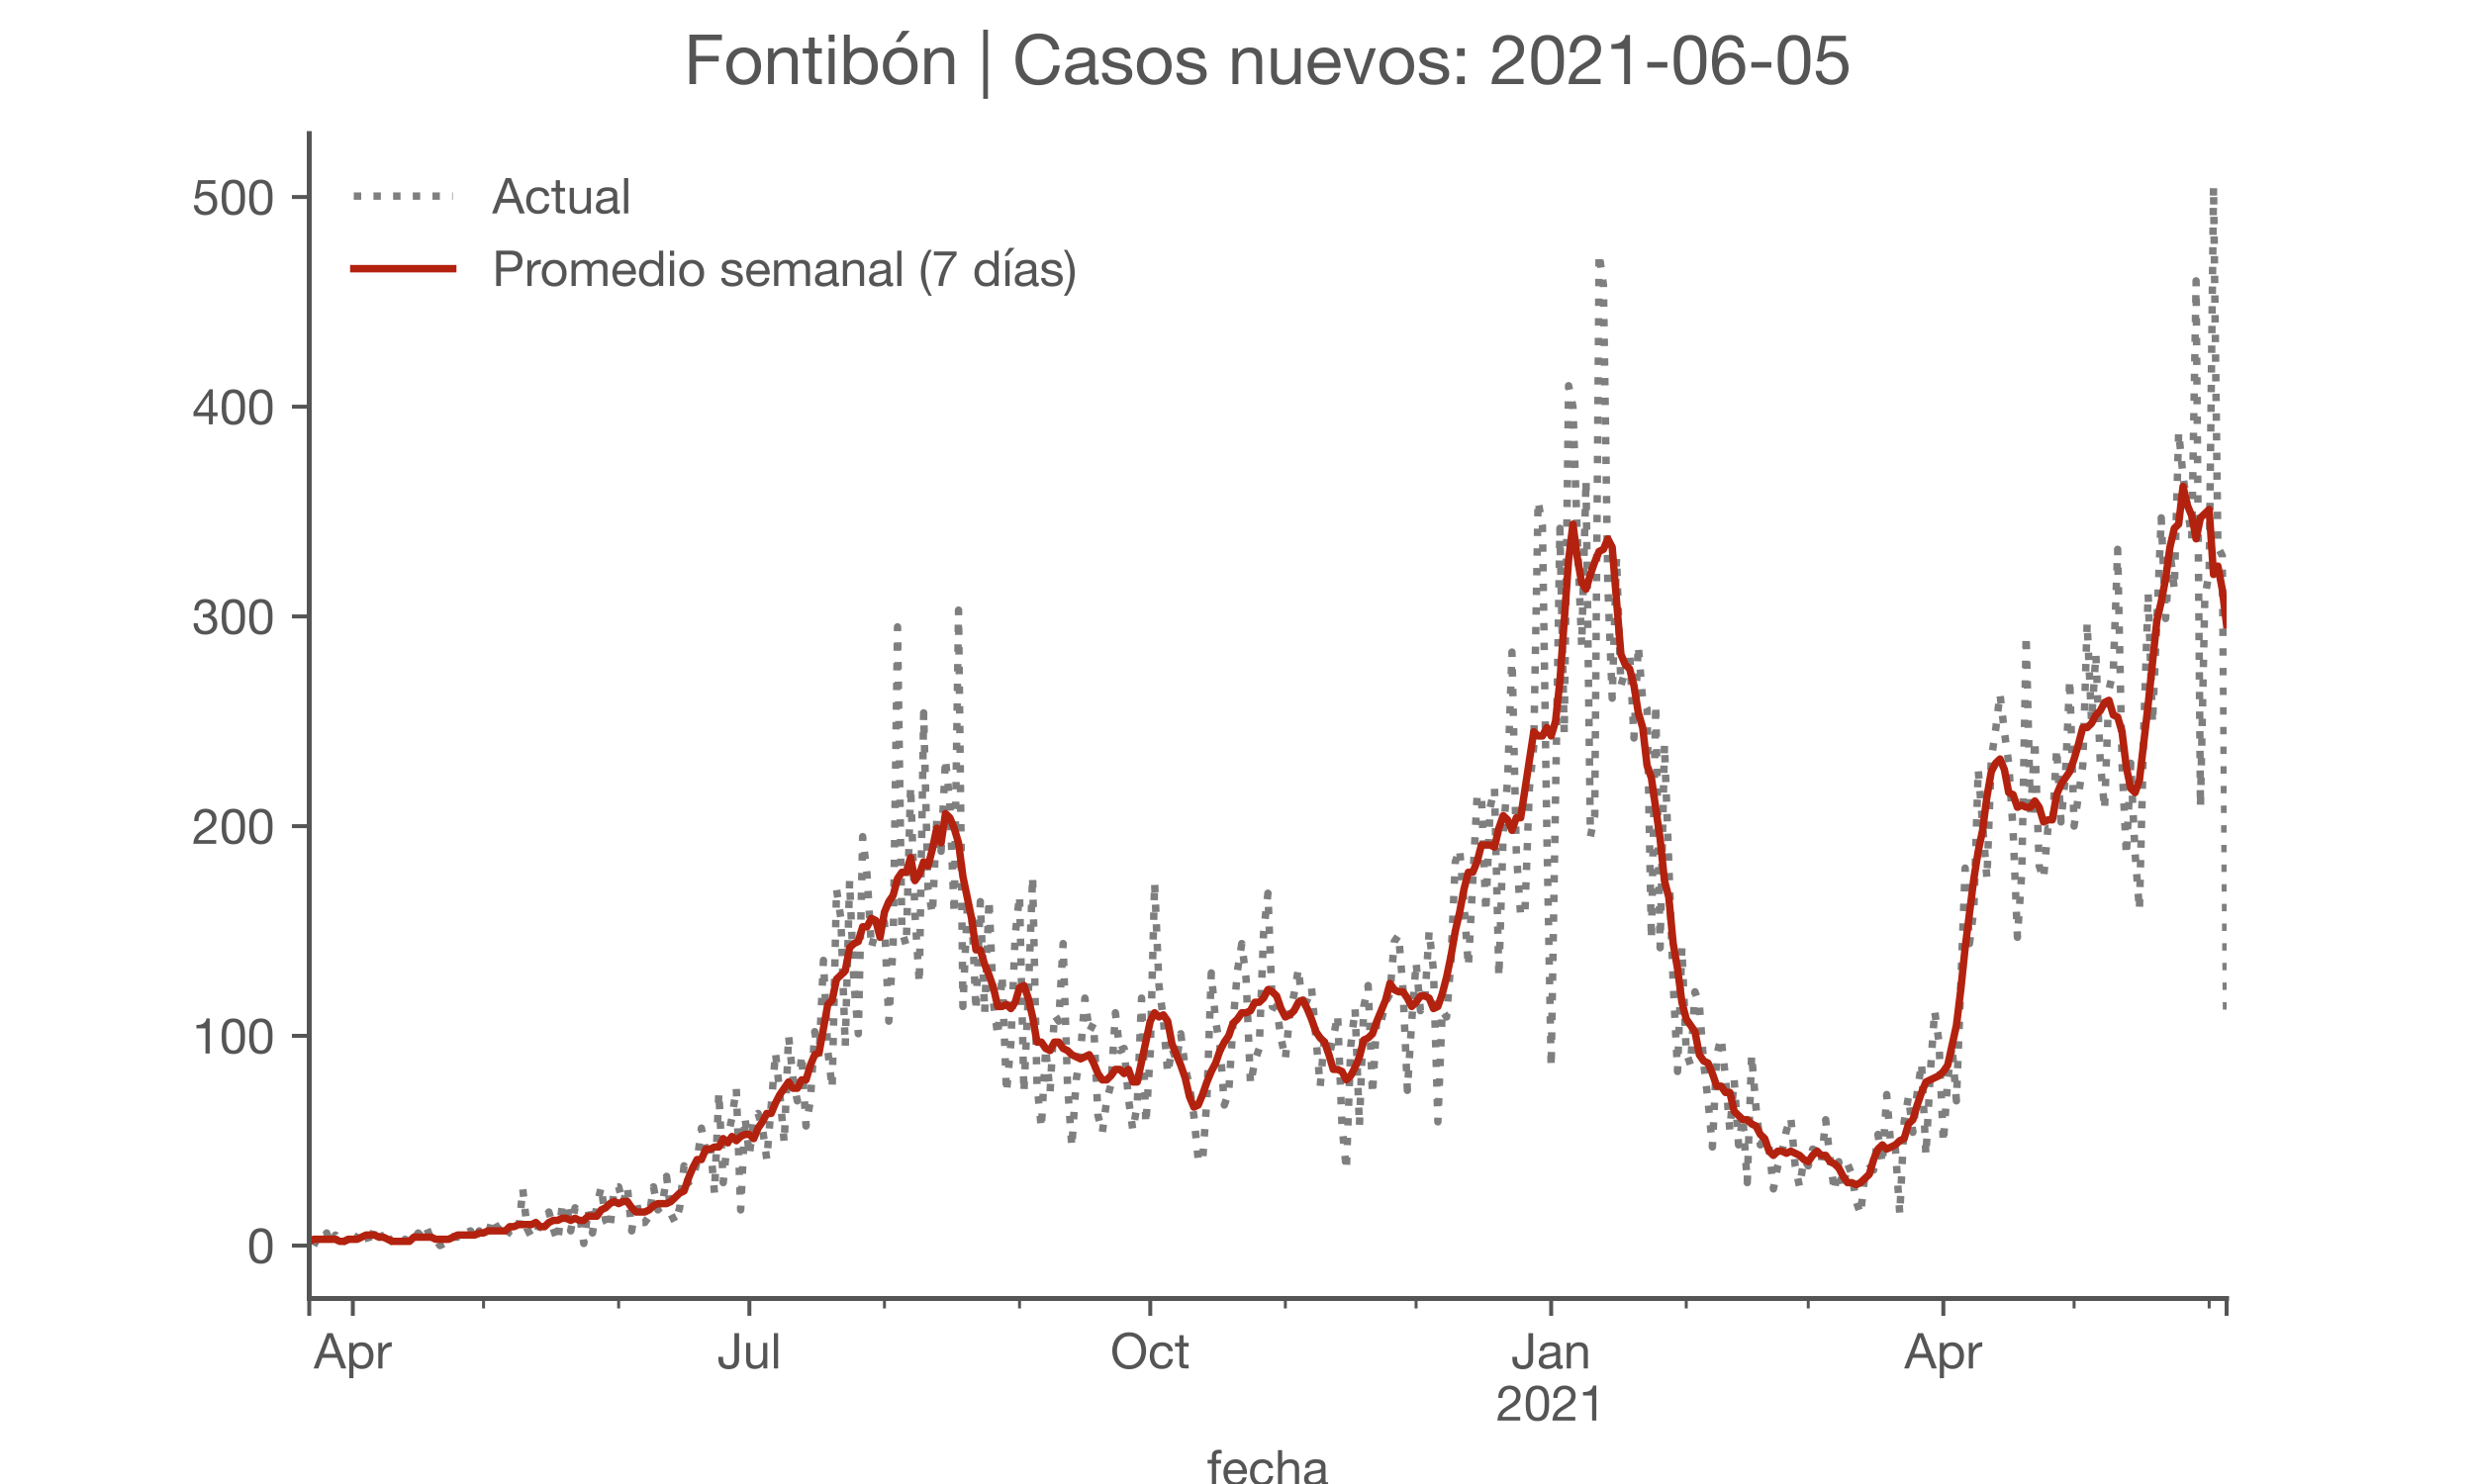<?xml version="1.0" encoding="utf-8" standalone="no"?>
<!DOCTYPE svg PUBLIC "-//W3C//DTD SVG 1.1//EN"
  "http://www.w3.org/Graphics/SVG/1.1/DTD/svg11.dtd">
<!-- Created with matplotlib (https://matplotlib.org/) -->
<svg height="300pt" version="1.1" viewBox="0 0 500 300" width="500pt" xmlns="http://www.w3.org/2000/svg" xmlns:xlink="http://www.w3.org/1999/xlink">
 <defs>
  <style type="text/css">*{stroke-linecap:butt;stroke-linejoin:round;}</style>
 </defs>
 <g id="figure_1">
  <g id="patch_1">
   <path d="M 0 300 
L 500 300 
L 500 0 
L 0 0 
z
" style="fill:#ffffff;"/>
  </g>
  <g id="axes_1">
   <g id="patch_2">
    <path d="M 62.5 262.5 
L 450 262.5 
L 450 27 
L 62.5 27 
z
" style="fill:#ffffff;"/>
   </g>
   <g id="matplotlib.axis_1">
    <g id="xtick_1">
     <g id="line2d_1">
      <defs>
       <path d="M 0 0 
L 0 3.5 
" id="mab70d2e8f8" style="stroke:#555555;stroke-width:0.8;"/>
      </defs>
      <g>
       <use style="fill:#555555;stroke:#555555;stroke-width:0.8;" x="62.5" xlink:href="#mab70d2e8f8" y="262.5"/>
      </g>
     </g>
    </g>
    <g id="xtick_2">
     <g id="line2d_2">
      <g>
       <use style="fill:#555555;stroke:#555555;stroke-width:0.8;" x="71.307" xlink:href="#mab70d2e8f8" y="262.5"/>
      </g>
     </g>
     <g id="text_1">
      <!-- Apr -->
      <g style="fill:#555555;" transform="translate(63.437 276.641)scale(0.1 -0.1)">
       <defs>
        <path d="M 20.094 29.5 
L 32.203 62.797 
L 32.406 62.797 
L 44.297 29.5 
z
M 27.203 71.406 
L -0.594 0 
L 9.094 0 
L 17.094 21.5 
L 47.297 21.5 
L 55.094 0 
L 65.594 0 
L 37.703 71.406 
z
" id="HelveticaNeue-65"/>
        <path d="M 6.703 51.703 
L 6.703 -19.703 
L 15.203 -19.703 
L 15.203 6.906 
L 15.406 6.906 
Q 16.797 4.594 18.844 3.047 
Q 20.906 1.5 23.203 0.594 
Q 25.5 -0.297 27.844 -0.688 
Q 30.203 -1.094 32.094 -1.094 
Q 38 -1.094 42.453 1 
Q 46.906 3.094 49.844 6.75 
Q 52.797 10.406 54.25 15.297 
Q 55.703 20.203 55.703 25.703 
Q 55.703 31.203 54.203 36.094 
Q 52.703 41 49.75 44.75 
Q 46.797 48.5 42.344 50.703 
Q 37.906 52.906 31.906 52.906 
Q 26.5 52.906 22 50.953 
Q 17.5 49 15.406 44.703 
L 15.203 44.703 
L 15.203 51.703 
z
M 46.703 26.297 
Q 46.703 22.5 45.891 18.891 
Q 45.094 15.297 43.297 12.5 
Q 41.5 9.703 38.547 8 
Q 35.594 6.297 31.203 6.297 
Q 26.797 6.297 23.688 7.938 
Q 20.594 9.594 18.641 12.297 
Q 16.703 15 15.797 18.547 
Q 14.906 22.094 14.906 25.906 
Q 14.906 29.5 15.75 33 
Q 16.594 36.5 18.5 39.25 
Q 20.406 42 23.406 43.703 
Q 26.406 45.406 30.703 45.406 
Q 34.797 45.406 37.844 43.797 
Q 40.906 42.203 42.844 39.5 
Q 44.797 36.797 45.75 33.344 
Q 46.703 29.906 46.703 26.297 
z
" id="HelveticaNeue-112"/>
        <path d="M 6.094 51.703 
L 6.094 0 
L 14.594 0 
L 14.594 23 
Q 14.594 28 15.594 31.844 
Q 16.594 35.703 18.797 38.391 
Q 21 41.094 24.594 42.5 
Q 28.203 43.906 33.297 43.906 
L 33.297 52.906 
Q 26.406 53.094 21.906 50.094 
Q 17.406 47.094 14.297 40.797 
L 14.094 40.797 
L 14.094 51.703 
z
" id="HelveticaNeue-114"/>
       </defs>
       <use xlink:href="#HelveticaNeue-65"/>
       <use x="64.8" xlink:href="#HelveticaNeue-112"/>
       <use x="124.1" xlink:href="#HelveticaNeue-114"/>
      </g>
     </g>
    </g>
    <g id="xtick_3">
     <g id="line2d_3">
      <g>
       <use style="fill:#555555;stroke:#555555;stroke-width:0.8;" x="151.449" xlink:href="#mab70d2e8f8" y="262.5"/>
      </g>
     </g>
     <g id="text_2">
      <!-- Jul -->
      <g style="fill:#555555;" transform="translate(144.964 276.641)scale(0.1 -0.1)">
       <defs>
        <path d="M 44.094 17.797 
L 44.094 71.406 
L 34.594 71.406 
L 34.594 19.203 
Q 34.594 13.297 32.141 9.797 
Q 29.703 6.297 23.203 6.297 
Q 19.703 6.297 17.453 7.344 
Q 15.203 8.406 13.953 10.297 
Q 12.703 12.203 12.203 14.797 
Q 11.703 17.406 11.703 20.5 
L 11.703 23.5 
L 2.203 23.5 
L 2.203 19.094 
Q 2.203 8.906 7.594 3.656 
Q 13 -1.594 23 -1.594 
Q 29 -1.594 33.047 0.047 
Q 37.094 1.703 39.547 4.453 
Q 42 7.203 43.047 10.703 
Q 44.094 14.203 44.094 17.797 
z
" id="HelveticaNeue-74"/>
        <path d="M 49.203 0 
L 49.203 51.703 
L 40.703 51.703 
L 40.703 22.5 
Q 40.703 19 39.75 16.047 
Q 38.797 13.094 36.891 10.891 
Q 35 8.703 32.141 7.5 
Q 29.297 6.297 25.406 6.297 
Q 20.5 6.297 17.703 9.094 
Q 14.906 11.906 14.906 16.703 
L 14.906 51.703 
L 6.406 51.703 
L 6.406 17.703 
Q 6.406 13.5 7.25 10.047 
Q 8.094 6.594 10.188 4.094 
Q 12.297 1.594 15.688 0.25 
Q 19.094 -1.094 24.203 -1.094 
Q 29.906 -1.094 34.094 1.156 
Q 38.297 3.406 41 8.203 
L 41.203 8.203 
L 41.203 0 
z
" id="HelveticaNeue-117"/>
        <path d="M 6.906 71.406 
L 6.906 0 
L 15.406 0 
L 15.406 71.406 
z
" id="HelveticaNeue-108"/>
       </defs>
       <use xlink:href="#HelveticaNeue-74"/>
       <use x="51.9" xlink:href="#HelveticaNeue-117"/>
       <use x="107.5" xlink:href="#HelveticaNeue-108"/>
      </g>
     </g>
    </g>
    <g id="xtick_4">
     <g id="line2d_4">
      <g>
       <use style="fill:#555555;stroke:#555555;stroke-width:0.8;" x="232.472" xlink:href="#mab70d2e8f8" y="262.5"/>
      </g>
     </g>
     <g id="text_3">
      <!-- Oct -->
      <g style="fill:#555555;" transform="translate(224.411 276.641)scale(0.1 -0.1)">
       <defs>
        <path d="M 13.297 35.703 
Q 13.297 41.094 14.688 46.344 
Q 16.094 51.594 19.094 55.797 
Q 22.094 60 26.797 62.547 
Q 31.5 65.094 38 65.094 
Q 44.5 65.094 49.203 62.547 
Q 53.906 60 56.906 55.797 
Q 59.906 51.594 61.297 46.344 
Q 62.703 41.094 62.703 35.703 
Q 62.703 30.297 61.297 25.047 
Q 59.906 19.797 56.906 15.594 
Q 53.906 11.406 49.203 8.844 
Q 44.5 6.297 38 6.297 
Q 31.5 6.297 26.797 8.844 
Q 22.094 11.406 19.094 15.594 
Q 16.094 19.797 14.688 25.047 
Q 13.297 30.297 13.297 35.703 
z
M 3.797 35.703 
Q 3.797 28.406 5.938 21.656 
Q 8.094 14.906 12.391 9.703 
Q 16.703 4.5 23.094 1.453 
Q 29.5 -1.594 38 -1.594 
Q 46.5 -1.594 52.891 1.453 
Q 59.297 4.5 63.594 9.703 
Q 67.906 14.906 70.047 21.656 
Q 72.203 28.406 72.203 35.703 
Q 72.203 43 70.047 49.75 
Q 67.906 56.5 63.594 61.703 
Q 59.297 66.906 52.891 70 
Q 46.5 73.094 38 73.094 
Q 29.5 73.094 23.094 70 
Q 16.703 66.906 12.391 61.703 
Q 8.094 56.5 5.938 49.75 
Q 3.797 43 3.797 35.703 
z
" id="HelveticaNeue-79"/>
        <path d="M 41.5 35.094 
L 50.297 35.094 
Q 49.797 39.703 47.891 43.047 
Q 46 46.406 43.047 48.594 
Q 40.094 50.797 36.25 51.844 
Q 32.406 52.906 28 52.906 
Q 21.906 52.906 17.297 50.75 
Q 12.703 48.594 9.641 44.844 
Q 6.594 41.094 5.094 36.047 
Q 3.594 31 3.594 25.203 
Q 3.594 19.406 5.141 14.547 
Q 6.703 9.703 9.75 6.203 
Q 12.797 2.703 17.344 0.797 
Q 21.906 -1.094 27.797 -1.094 
Q 37.703 -1.094 43.453 4.094 
Q 49.203 9.297 50.594 18.906 
L 41.906 18.906 
Q 41.094 12.906 37.547 9.594 
Q 34 6.297 27.703 6.297 
Q 23.703 6.297 20.797 7.891 
Q 17.906 9.5 16.094 12.141 
Q 14.297 14.797 13.438 18.188 
Q 12.594 21.594 12.594 25.203 
Q 12.594 29.094 13.391 32.75 
Q 14.203 36.406 16.047 39.203 
Q 17.906 42 21 43.703 
Q 24.094 45.406 28.703 45.406 
Q 34.094 45.406 37.297 42.703 
Q 40.5 40 41.5 35.094 
z
" id="HelveticaNeue-99"/>
        <path d="M 18.203 51.703 
L 18.203 67.203 
L 9.703 67.203 
L 9.703 51.703 
L 0.906 51.703 
L 0.906 44.203 
L 9.703 44.203 
L 9.703 11.297 
Q 9.703 7.703 10.391 5.5 
Q 11.094 3.297 12.547 2.094 
Q 14 0.906 16.344 0.453 
Q 18.703 0 22 0 
L 28.5 0 
L 28.5 7.5 
L 24.594 7.5 
Q 22.594 7.5 21.344 7.641 
Q 20.094 7.797 19.391 8.297 
Q 18.703 8.797 18.453 9.688 
Q 18.203 10.594 18.203 12.094 
L 18.203 44.203 
L 28.5 44.203 
L 28.5 51.703 
z
" id="HelveticaNeue-116"/>
       </defs>
       <use xlink:href="#HelveticaNeue-79"/>
       <use x="76" xlink:href="#HelveticaNeue-99"/>
       <use x="129.7" xlink:href="#HelveticaNeue-116"/>
      </g>
     </g>
    </g>
    <g id="xtick_5">
     <g id="line2d_5">
      <g>
       <use style="fill:#555555;stroke:#555555;stroke-width:0.8;" x="313.494" xlink:href="#mab70d2e8f8" y="262.5"/>
      </g>
     </g>
     <g id="text_4">
      <!-- Jan -->
      <g style="fill:#555555;" transform="translate(305.434 276.641)scale(0.1 -0.1)">
       <defs>
        <path d="M 52.203 0.203 
Q 50 -1.094 46.094 -1.094 
Q 42.797 -1.094 40.844 0.75 
Q 38.906 2.594 38.906 6.797 
Q 35.406 2.594 30.75 0.75 
Q 26.094 -1.094 20.703 -1.094 
Q 17.203 -1.094 14.047 -0.297 
Q 10.906 0.5 8.594 2.203 
Q 6.297 3.906 4.938 6.656 
Q 3.594 9.406 3.594 13.297 
Q 3.594 17.703 5.094 20.5 
Q 6.594 23.297 9.047 25.047 
Q 11.5 26.797 14.641 27.688 
Q 17.797 28.594 21.094 29.203 
Q 24.594 29.906 27.75 30.25 
Q 30.906 30.594 33.297 31.25 
Q 35.703 31.906 37.094 33.156 
Q 38.5 34.406 38.5 36.797 
Q 38.5 39.594 37.453 41.297 
Q 36.406 43 34.75 43.891 
Q 33.094 44.797 31.047 45.094 
Q 29 45.406 27 45.406 
Q 21.594 45.406 18 43.344 
Q 14.406 41.297 14.094 35.594 
L 5.594 35.594 
Q 5.797 40.406 7.594 43.703 
Q 9.406 47 12.406 49.047 
Q 15.406 51.094 19.25 52 
Q 23.094 52.906 27.5 52.906 
Q 31 52.906 34.453 52.406 
Q 37.906 51.906 40.703 50.344 
Q 43.5 48.797 45.203 46 
Q 46.906 43.203 46.906 38.703 
L 46.906 12.094 
Q 46.906 9.094 47.25 7.688 
Q 47.594 6.297 49.594 6.297 
Q 50.703 6.297 52.203 6.797 
z
M 38.406 26.703 
Q 36.797 25.5 34.188 24.953 
Q 31.594 24.406 28.75 24.047 
Q 25.906 23.703 23 23.25 
Q 20.094 22.797 17.797 21.797 
Q 15.5 20.797 14.047 18.938 
Q 12.594 17.094 12.594 13.906 
Q 12.594 11.797 13.438 10.344 
Q 14.297 8.906 15.641 8 
Q 17 7.094 18.797 6.688 
Q 20.594 6.297 22.594 6.297 
Q 26.797 6.297 29.797 7.438 
Q 32.797 8.594 34.688 10.344 
Q 36.594 12.094 37.5 14.141 
Q 38.406 16.203 38.406 18 
z
" id="HelveticaNeue-97"/>
        <path d="M 6.406 51.703 
L 6.406 0 
L 14.906 0 
L 14.906 29.203 
Q 14.906 32.703 15.844 35.641 
Q 16.797 38.594 18.688 40.797 
Q 20.594 43 23.438 44.203 
Q 26.297 45.406 30.203 45.406 
Q 35.094 45.406 37.891 42.594 
Q 40.703 39.797 40.703 35 
L 40.703 0 
L 49.203 0 
L 49.203 34 
Q 49.203 38.203 48.344 41.641 
Q 47.5 45.094 45.391 47.594 
Q 43.297 50.094 39.891 51.5 
Q 36.5 52.906 31.406 52.906 
Q 19.906 52.906 14.594 43.5 
L 14.406 43.5 
L 14.406 51.703 
z
" id="HelveticaNeue-110"/>
       </defs>
       <use xlink:href="#HelveticaNeue-74"/>
       <use x="51.9" xlink:href="#HelveticaNeue-97"/>
       <use x="105.6" xlink:href="#HelveticaNeue-110"/>
      </g>
      <!-- 2021 -->
      <g style="fill:#555555;" transform="translate(302.376 287.18)scale(0.1 -0.1)">
       <defs>
        <path d="M 4.406 45.797 
L 12.906 45.797 
Q 12.797 49 13.547 52.141 
Q 14.297 55.297 16 57.797 
Q 17.703 60.297 20.344 61.844 
Q 23 63.406 26.703 63.406 
Q 29.5 63.406 32 62.5 
Q 34.5 61.594 36.344 59.891 
Q 38.203 58.203 39.297 55.844 
Q 40.406 53.5 40.406 50.594 
Q 40.406 46.906 39.25 44.094 
Q 38.094 41.297 35.844 38.891 
Q 33.594 36.5 30.188 34.141 
Q 26.797 31.797 22.297 29 
Q 18.594 26.797 15.188 24.297 
Q 11.797 21.797 9.094 18.5 
Q 6.406 15.203 4.656 10.75 
Q 2.906 6.297 2.406 0 
L 48.703 0 
L 48.703 7.5 
L 12.297 7.5 
Q 12.906 10.797 14.844 13.344 
Q 16.797 15.906 19.547 18.094 
Q 22.297 20.297 25.594 22.25 
Q 28.906 24.203 32.203 26.203 
Q 35.5 28.297 38.594 30.594 
Q 41.703 32.906 44.094 35.75 
Q 46.5 38.594 47.953 42.188 
Q 49.406 45.797 49.406 50.5 
Q 49.406 55.5 47.656 59.297 
Q 45.906 63.094 42.906 65.641 
Q 39.906 68.203 35.844 69.547 
Q 31.797 70.906 27.203 70.906 
Q 21.594 70.906 17.188 69 
Q 12.797 67.094 9.844 63.75 
Q 6.906 60.406 5.5 55.797 
Q 4.094 51.203 4.406 45.797 
z
" id="HelveticaNeue-50"/>
        <path d="M 13.203 34.906 
Q 13.203 37.5 13.25 40.641 
Q 13.297 43.797 13.75 46.938 
Q 14.203 50.094 15.047 53.094 
Q 15.906 56.094 17.547 58.344 
Q 19.203 60.594 21.703 62 
Q 24.203 63.406 27.797 63.406 
Q 31.406 63.406 33.906 62 
Q 36.406 60.594 38.047 58.344 
Q 39.703 56.094 40.547 53.094 
Q 41.406 50.094 41.844 46.938 
Q 42.297 43.797 42.344 40.641 
Q 42.406 37.5 42.406 34.906 
Q 42.406 30.906 42.156 25.953 
Q 41.906 21 40.547 16.641 
Q 39.203 12.297 36.203 9.297 
Q 33.203 6.297 27.797 6.297 
Q 22.406 6.297 19.406 9.297 
Q 16.406 12.297 15.047 16.641 
Q 13.703 21 13.453 25.953 
Q 13.203 30.906 13.203 34.906 
z
M 4.203 34.797 
Q 4.203 30.906 4.391 26.703 
Q 4.594 22.5 5.391 18.5 
Q 6.203 14.5 7.703 10.953 
Q 9.203 7.406 11.797 4.703 
Q 14.406 2 18.344 0.453 
Q 22.297 -1.094 27.797 -1.094 
Q 33.406 -1.094 37.297 0.453 
Q 41.203 2 43.797 4.703 
Q 46.406 7.406 47.906 10.953 
Q 49.406 14.5 50.203 18.5 
Q 51 22.5 51.203 26.703 
Q 51.406 30.906 51.406 34.797 
Q 51.406 38.703 51.203 42.891 
Q 51 47.094 50.203 51.094 
Q 49.406 55.094 47.906 58.688 
Q 46.406 62.297 43.797 65 
Q 41.203 67.703 37.25 69.297 
Q 33.297 70.906 27.797 70.906 
Q 22.297 70.906 18.344 69.297 
Q 14.406 67.703 11.797 65 
Q 9.203 62.297 7.703 58.688 
Q 6.203 55.094 5.391 51.094 
Q 4.594 47.094 4.391 42.891 
Q 4.203 38.703 4.203 34.797 
z
" id="HelveticaNeue-48"/>
        <path d="M 35.594 0 
L 35.594 70.906 
L 29.094 70.906 
Q 28.406 66.906 26.5 64.297 
Q 24.594 61.703 21.844 60.203 
Q 19.094 58.703 15.688 58.141 
Q 12.297 57.594 8.703 57.594 
L 8.703 50.797 
L 27.094 50.797 
L 27.094 0 
z
" id="HelveticaNeue-49"/>
       </defs>
       <use xlink:href="#HelveticaNeue-50"/>
       <use x="55.6" xlink:href="#HelveticaNeue-48"/>
       <use x="111.2" xlink:href="#HelveticaNeue-50"/>
       <use x="166.8" xlink:href="#HelveticaNeue-49"/>
      </g>
     </g>
    </g>
    <g id="xtick_6">
     <g id="line2d_6">
      <g>
       <use style="fill:#555555;stroke:#555555;stroke-width:0.8;" x="392.756" xlink:href="#mab70d2e8f8" y="262.5"/>
      </g>
     </g>
     <g id="text_5">
      <!-- Apr -->
      <g style="fill:#555555;" transform="translate(384.886 276.641)scale(0.1 -0.1)">
       <use xlink:href="#HelveticaNeue-65"/>
       <use x="64.8" xlink:href="#HelveticaNeue-112"/>
       <use x="124.1" xlink:href="#HelveticaNeue-114"/>
      </g>
     </g>
    </g>
    <g id="xtick_7">
     <g id="line2d_7">
      <g>
       <use style="fill:#555555;stroke:#555555;stroke-width:0.8;" x="450" xlink:href="#mab70d2e8f8" y="262.5"/>
      </g>
     </g>
    </g>
    <g id="xtick_8">
     <g id="line2d_8">
      <defs>
       <path d="M 0 0 
L 0 2 
" id="m23294e5e3b" style="stroke:#555555;stroke-width:0.6;"/>
      </defs>
      <g>
       <use style="fill:#555555;stroke:#555555;stroke-width:0.6;" x="97.727" xlink:href="#m23294e5e3b" y="262.5"/>
      </g>
     </g>
    </g>
    <g id="xtick_9">
     <g id="line2d_9">
      <g>
       <use style="fill:#555555;stroke:#555555;stroke-width:0.6;" x="125.028" xlink:href="#m23294e5e3b" y="262.5"/>
      </g>
     </g>
    </g>
    <g id="xtick_10">
     <g id="line2d_10">
      <g>
       <use style="fill:#555555;stroke:#555555;stroke-width:0.6;" x="178.75" xlink:href="#m23294e5e3b" y="262.5"/>
      </g>
     </g>
    </g>
    <g id="xtick_11">
     <g id="line2d_11">
      <g>
       <use style="fill:#555555;stroke:#555555;stroke-width:0.6;" x="206.051" xlink:href="#m23294e5e3b" y="262.5"/>
      </g>
     </g>
    </g>
    <g id="xtick_12">
     <g id="line2d_12">
      <g>
       <use style="fill:#555555;stroke:#555555;stroke-width:0.6;" x="259.773" xlink:href="#m23294e5e3b" y="262.5"/>
      </g>
     </g>
    </g>
    <g id="xtick_13">
     <g id="line2d_13">
      <g>
       <use style="fill:#555555;stroke:#555555;stroke-width:0.6;" x="286.193" xlink:href="#m23294e5e3b" y="262.5"/>
      </g>
     </g>
    </g>
    <g id="xtick_14">
     <g id="line2d_14">
      <g>
       <use style="fill:#555555;stroke:#555555;stroke-width:0.6;" x="340.795" xlink:href="#m23294e5e3b" y="262.5"/>
      </g>
     </g>
    </g>
    <g id="xtick_15">
     <g id="line2d_15">
      <g>
       <use style="fill:#555555;stroke:#555555;stroke-width:0.6;" x="365.455" xlink:href="#m23294e5e3b" y="262.5"/>
      </g>
     </g>
    </g>
    <g id="xtick_16">
     <g id="line2d_16">
      <g>
       <use style="fill:#555555;stroke:#555555;stroke-width:0.6;" x="419.176" xlink:href="#m23294e5e3b" y="262.5"/>
      </g>
     </g>
    </g>
    <g id="xtick_17">
     <g id="line2d_17">
      <g>
       <use style="fill:#555555;stroke:#555555;stroke-width:0.6;" x="446.477" xlink:href="#m23294e5e3b" y="262.5"/>
      </g>
     </g>
    </g>
    <g id="text_6">
     <!-- fecha -->
     <g style="fill:#555555;" transform="translate(243.935 300.291)scale(0.1 -0.1)">
      <defs>
       <path d="M 9.906 44.203 
L 9.906 0 
L 18.406 0 
L 18.406 44.203 
L 28.406 44.203 
L 28.406 51.703 
L 18.406 51.703 
L 18.406 58.906 
Q 18.406 62.297 20.094 63.5 
Q 21.797 64.703 24.906 64.703 
Q 26 64.703 27.297 64.547 
Q 28.594 64.406 29.703 64 
L 29.703 71.406 
Q 28.5 71.797 26.953 72 
Q 25.406 72.203 24.203 72.203 
Q 17.203 72.203 13.547 68.953 
Q 9.906 65.703 9.906 59.406 
L 9.906 51.703 
L 1.203 51.703 
L 1.203 44.203 
z
" id="HelveticaNeue-102"/>
       <path d="M 42.297 30.797 
L 12.594 30.797 
Q 12.797 33.797 13.891 36.438 
Q 15 39.094 16.891 41.094 
Q 18.797 43.094 21.438 44.25 
Q 24.094 45.406 27.406 45.406 
Q 30.594 45.406 33.25 44.25 
Q 35.906 43.094 37.844 41.141 
Q 39.797 39.203 40.938 36.5 
Q 42.094 33.797 42.297 30.797 
z
M 50.5 16.406 
L 42.094 16.406 
Q 41 11.297 37.547 8.797 
Q 34.094 6.297 28.703 6.297 
Q 24.5 6.297 21.391 7.688 
Q 18.297 9.094 16.297 11.438 
Q 14.297 13.797 13.391 16.844 
Q 12.5 19.906 12.594 23.297 
L 51.297 23.297 
Q 51.5 28 50.453 33.203 
Q 49.406 38.406 46.656 42.797 
Q 43.906 47.203 39.344 50.047 
Q 34.797 52.906 27.906 52.906 
Q 22.594 52.906 18.141 50.906 
Q 13.703 48.906 10.453 45.297 
Q 7.203 41.703 5.391 36.797 
Q 3.594 31.906 3.594 26 
Q 3.797 20.094 5.344 15.094 
Q 6.906 10.094 10 6.5 
Q 13.094 2.906 17.641 0.906 
Q 22.203 -1.094 28.406 -1.094 
Q 37.203 -1.094 43 3.297 
Q 48.797 7.703 50.5 16.406 
z
" id="HelveticaNeue-101"/>
       <path d="M 6.406 71.406 
L 6.406 0 
L 14.906 0 
L 14.906 29.203 
Q 14.906 32.703 15.844 35.641 
Q 16.797 38.594 18.688 40.797 
Q 20.594 43 23.438 44.203 
Q 26.297 45.406 30.203 45.406 
Q 35.094 45.406 37.891 42.594 
Q 40.703 39.797 40.703 35 
L 40.703 0 
L 49.203 0 
L 49.203 34 
Q 49.203 38.203 48.344 41.641 
Q 47.5 45.094 45.391 47.594 
Q 43.297 50.094 39.891 51.5 
Q 36.5 52.906 31.406 52.906 
Q 29.094 52.906 26.641 52.406 
Q 24.203 51.906 21.953 50.844 
Q 19.703 49.797 17.891 48.141 
Q 16.094 46.5 15.094 44.094 
L 14.906 44.094 
L 14.906 71.406 
z
" id="HelveticaNeue-104"/>
      </defs>
      <use xlink:href="#HelveticaNeue-102"/>
      <use x="29.6" xlink:href="#HelveticaNeue-101"/>
      <use x="83.3" xlink:href="#HelveticaNeue-99"/>
      <use x="137" xlink:href="#HelveticaNeue-104"/>
      <use x="192.6" xlink:href="#HelveticaNeue-97"/>
     </g>
    </g>
   </g>
   <g id="matplotlib.axis_2">
    <g id="ytick_1">
     <g id="line2d_18">
      <defs>
       <path d="M 0 0 
L -3.5 0 
" id="md812fb5cc3" style="stroke:#555555;stroke-width:0.8;"/>
      </defs>
      <g>
       <use style="fill:#555555;stroke:#555555;stroke-width:0.8;" x="62.5" xlink:href="#md812fb5cc3" y="251.795"/>
      </g>
     </g>
     <g id="text_7">
      <!-- 0 -->
      <g style="fill:#555555;" transform="translate(49.941 255.366)scale(0.1 -0.1)">
       <use xlink:href="#HelveticaNeue-48"/>
      </g>
     </g>
    </g>
    <g id="ytick_2">
     <g id="line2d_19">
      <g>
       <use style="fill:#555555;stroke:#555555;stroke-width:0.8;" x="62.5" xlink:href="#md812fb5cc3" y="209.401"/>
      </g>
     </g>
     <g id="text_8">
      <!-- 100 -->
      <g style="fill:#555555;" transform="translate(38.822 212.972)scale(0.1 -0.1)">
       <use xlink:href="#HelveticaNeue-49"/>
       <use x="55.6" xlink:href="#HelveticaNeue-48"/>
       <use x="111.2" xlink:href="#HelveticaNeue-48"/>
      </g>
     </g>
    </g>
    <g id="ytick_3">
     <g id="line2d_20">
      <g>
       <use style="fill:#555555;stroke:#555555;stroke-width:0.8;" x="62.5" xlink:href="#md812fb5cc3" y="167.007"/>
      </g>
     </g>
     <g id="text_9">
      <!-- 200 -->
      <g style="fill:#555555;" transform="translate(38.822 170.577)scale(0.1 -0.1)">
       <use xlink:href="#HelveticaNeue-50"/>
       <use x="55.6" xlink:href="#HelveticaNeue-48"/>
       <use x="111.2" xlink:href="#HelveticaNeue-48"/>
      </g>
     </g>
    </g>
    <g id="ytick_4">
     <g id="line2d_21">
      <g>
       <use style="fill:#555555;stroke:#555555;stroke-width:0.8;" x="62.5" xlink:href="#md812fb5cc3" y="124.613"/>
      </g>
     </g>
     <g id="text_10">
      <!-- 300 -->
      <g style="fill:#555555;" transform="translate(38.822 128.183)scale(0.1 -0.1)">
       <defs>
        <path d="M 21.797 40.5 
L 21.797 33.297 
Q 24.203 33.594 26.906 33.594 
Q 30.094 33.594 32.844 32.75 
Q 35.594 31.906 37.594 30.156 
Q 39.594 28.406 40.797 25.844 
Q 42 23.297 42 20 
Q 42 16.797 40.75 14.25 
Q 39.5 11.703 37.391 9.953 
Q 35.297 8.203 32.5 7.25 
Q 29.703 6.297 26.594 6.297 
Q 19.297 6.297 15.5 10.641 
Q 11.703 15 11.5 21.906 
L 3 21.906 
Q 2.906 16.406 4.547 12.094 
Q 6.203 7.797 9.297 4.844 
Q 12.406 1.906 16.797 0.406 
Q 21.203 -1.094 26.594 -1.094 
Q 31.594 -1.094 36.047 0.25 
Q 40.5 1.594 43.797 4.297 
Q 47.094 7 49.047 11.047 
Q 51 15.094 51 20.406 
Q 51 26.797 47.844 31.5 
Q 44.703 36.203 38.203 37.594 
L 38.203 37.797 
Q 42.406 39.703 45.203 43.391 
Q 48 47.094 48 51.906 
Q 48 56.797 46.344 60.391 
Q 44.703 64 41.797 66.297 
Q 38.906 68.594 34.953 69.75 
Q 31 70.906 26.406 70.906 
Q 21.094 70.906 17.047 69.203 
Q 13 67.5 10.297 64.5 
Q 7.594 61.5 6.141 57.297 
Q 4.703 53.094 4.5 48 
L 13 48 
Q 13 51.094 13.797 53.891 
Q 14.594 56.703 16.25 58.797 
Q 17.906 60.906 20.453 62.156 
Q 23 63.406 26.406 63.406 
Q 31.797 63.406 35.391 60.547 
Q 39 57.703 39 52 
Q 39 49.203 37.891 47 
Q 36.797 44.797 34.938 43.344 
Q 33.094 41.906 30.641 41.156 
Q 28.203 40.406 25.5 40.406 
L 23.703 40.406 
Q 23.203 40.406 22.703 40.406 
Q 22.297 40.406 21.797 40.5 
z
" id="HelveticaNeue-51"/>
       </defs>
       <use xlink:href="#HelveticaNeue-51"/>
       <use x="55.6" xlink:href="#HelveticaNeue-48"/>
       <use x="111.2" xlink:href="#HelveticaNeue-48"/>
      </g>
     </g>
    </g>
    <g id="ytick_5">
     <g id="line2d_22">
      <g>
       <use style="fill:#555555;stroke:#555555;stroke-width:0.8;" x="62.5" xlink:href="#md812fb5cc3" y="82.218"/>
      </g>
     </g>
     <g id="text_11">
      <!-- 400 -->
      <g style="fill:#555555;" transform="translate(38.822 85.789)scale(0.1 -0.1)">
       <defs>
        <path d="M 33.906 24.094 
L 10.094 24.094 
L 33.703 58.797 
L 33.906 58.797 
z
M 41.906 24.094 
L 41.906 70.906 
L 35.094 70.906 
L 2.797 24.797 
L 2.797 16.594 
L 33.906 16.594 
L 33.906 0 
L 41.906 0 
L 41.906 16.594 
L 51.5 16.594 
L 51.5 24.094 
z
" id="HelveticaNeue-52"/>
       </defs>
       <use xlink:href="#HelveticaNeue-52"/>
       <use x="55.6" xlink:href="#HelveticaNeue-48"/>
       <use x="111.2" xlink:href="#HelveticaNeue-48"/>
      </g>
     </g>
    </g>
    <g id="ytick_6">
     <g id="line2d_23">
      <g>
       <use style="fill:#555555;stroke:#555555;stroke-width:0.8;" x="62.5" xlink:href="#md812fb5cc3" y="39.824"/>
      </g>
     </g>
     <g id="text_12">
      <!-- 500 -->
      <g style="fill:#555555;" transform="translate(38.822 43.395)scale(0.1 -0.1)">
       <defs>
        <path d="M 47 62.203 
L 47 69.703 
L 12 69.703 
L 5.406 32.906 
L 12.703 32.5 
Q 15.203 35.5 18.453 37.344 
Q 21.703 39.203 25.906 39.203 
Q 29.5 39.203 32.453 38 
Q 35.406 36.797 37.5 34.641 
Q 39.594 32.5 40.75 29.547 
Q 41.906 26.594 41.906 23.094 
Q 41.906 18.906 40.703 15.75 
Q 39.5 12.594 37.453 10.5 
Q 35.406 8.406 32.656 7.344 
Q 29.906 6.297 26.906 6.297 
Q 23.703 6.297 21.047 7.25 
Q 18.406 8.203 16.453 9.953 
Q 14.5 11.703 13.344 14.047 
Q 12.203 16.406 12 19.094 
L 3.5 19.094 
Q 3.594 14.297 5.391 10.5 
Q 7.203 6.703 10.297 4.141 
Q 13.406 1.594 17.453 0.25 
Q 21.5 -1.094 26.094 -1.094 
Q 32.297 -1.094 36.938 0.844 
Q 41.594 2.797 44.688 6.094 
Q 47.797 9.406 49.344 13.656 
Q 50.906 17.906 50.906 22.406 
Q 50.906 28.5 49.094 33.047 
Q 47.297 37.594 44.188 40.641 
Q 41.094 43.703 36.891 45.203 
Q 32.703 46.703 28 46.703 
Q 24.406 46.703 20.75 45.453 
Q 17.094 44.203 14.797 41.594 
L 14.594 41.797 
L 18.406 62.203 
z
" id="HelveticaNeue-53"/>
       </defs>
       <use xlink:href="#HelveticaNeue-53"/>
       <use x="55.6" xlink:href="#HelveticaNeue-48"/>
       <use x="111.2" xlink:href="#HelveticaNeue-48"/>
      </g>
     </g>
    </g>
   </g>
   <g id="line2d_24">
    <path clip-path="url(#pc39633fe1c)" d="M 63.381 251.795 
L 64.261 250.1 
L 65.142 250.524 
L 66.023 249.252 
L 66.903 251.795 
L 67.784 249.676 
L 68.665 251.372 
L 70.426 250.524 
L 71.307 251.795 
L 72.188 250.1 
L 73.068 248.828 
L 73.949 248.828 
L 74.83 251.795 
L 75.71 247.98 
L 76.591 248.828 
L 77.472 251.372 
L 78.352 250.1 
L 80.114 251.795 
L 80.994 251.795 
L 81.875 250.524 
L 82.756 251.372 
L 83.636 250.524 
L 84.517 249.252 
L 85.398 250.1 
L 86.278 248.404 
L 87.159 250.524 
L 88.04 250.524 
L 88.92 251.795 
L 89.801 251.372 
L 90.682 249.676 
L 91.562 250.1 
L 92.443 250.1 
L 93.324 249.252 
L 94.205 249.252 
L 95.085 248.828 
L 95.966 250.524 
L 96.847 248.828 
L 97.727 250.1 
L 98.608 250.1 
L 99.489 246.284 
L 100.369 247.98 
L 101.25 248.828 
L 102.131 250.1 
L 103.011 248.828 
L 103.892 248.828 
L 104.773 249.252 
L 105.653 240.349 
L 106.534 248.404 
L 107.415 250.1 
L 108.295 249.676 
L 109.176 247.132 
L 110.057 246.284 
L 110.938 245.012 
L 111.818 248.404 
L 112.699 250.948 
L 113.58 244.164 
L 114.46 243.317 
L 115.341 248.828 
L 116.222 244.164 
L 117.102 245.436 
L 117.983 251.372 
L 118.864 244.588 
L 119.744 249.252 
L 120.625 243.741 
L 121.506 239.925 
L 122.386 246.708 
L 123.267 248.404 
L 124.148 239.925 
L 125.028 239.925 
L 125.909 243.317 
L 126.79 239.925 
L 127.67 248.828 
L 128.551 242.469 
L 129.432 247.132 
L 130.312 247.132 
L 131.193 245.86 
L 132.074 239.925 
L 132.955 244.588 
L 133.835 243.741 
L 134.716 237.805 
L 135.597 245.436 
L 136.477 247.132 
L 137.358 244.164 
L 138.239 235.686 
L 139.119 239.077 
L 140 238.229 
L 140.881 234.838 
L 141.761 228.055 
L 142.642 232.718 
L 143.523 231.022 
L 144.403 241.197 
L 145.284 220.848 
L 146.165 239.077 
L 147.045 230.174 
L 147.926 225.935 
L 148.807 220 
L 149.688 244.588 
L 150.568 225.935 
L 151.449 233.566 
L 152.33 225.935 
L 153.21 225.087 
L 154.091 228.055 
L 154.972 234.414 
L 156.733 212.793 
L 157.614 221.272 
L 158.494 231.022 
L 159.375 209.401 
L 160.256 217.88 
L 161.136 222.543 
L 162.017 213.217 
L 162.898 227.631 
L 163.778 222.543 
L 164.659 208.553 
L 165.54 213.641 
L 166.42 194.139 
L 167.301 212.369 
L 168.182 220 
L 169.062 179.725 
L 169.943 185.66 
L 170.824 211.521 
L 171.705 178.029 
L 172.585 198.803 
L 173.466 208.977 
L 174.347 169.127 
L 175.227 176.758 
L 176.108 191.596 
L 177.869 184.813 
L 178.75 186.508 
L 179.631 206.434 
L 180.511 190.748 
L 181.392 126.732 
L 182.273 188.204 
L 183.153 191.172 
L 184.034 158.952 
L 184.915 184.813 
L 185.795 198.803 
L 186.676 144.114 
L 187.557 179.725 
L 188.438 184.813 
L 189.318 165.735 
L 190.199 172.094 
L 191.08 153.441 
L 191.96 162.344 
L 192.841 184.813 
L 193.722 123.341 
L 194.602 203.466 
L 195.483 183.541 
L 196.364 183.541 
L 197.244 204.314 
L 198.125 182.269 
L 199.006 204.738 
L 199.886 181.845 
L 200.767 202.618 
L 201.648 209.401 
L 202.528 197.107 
L 203.409 220.848 
L 204.29 211.097 
L 205.17 189.052 
L 206.051 180.997 
L 206.932 220.848 
L 207.812 201.346 
L 208.693 177.182 
L 209.574 219.152 
L 210.455 228.055 
L 211.335 211.945 
L 212.216 220.848 
L 213.097 205.162 
L 213.977 206.434 
L 214.858 190.748 
L 215.739 219.152 
L 216.619 231.87 
L 217.5 218.304 
L 218.381 212.793 
L 219.261 201.77 
L 220.142 208.553 
L 221.023 206.858 
L 221.903 225.511 
L 222.784 228.903 
L 223.665 222.543 
L 224.545 219.152 
L 225.426 204.738 
L 226.307 212.369 
L 227.188 211.945 
L 228.068 222.119 
L 228.949 228.479 
L 229.83 223.391 
L 230.71 201.77 
L 231.591 227.207 
L 232.472 212.793 
L 233.352 178.453 
L 234.233 199.227 
L 235.114 206.01 
L 235.994 217.032 
L 236.875 211.945 
L 237.756 214.489 
L 238.636 208.977 
L 239.517 215.76 
L 240.398 219.576 
L 241.278 225.511 
L 242.159 234.414 
L 243.04 234.838 
L 243.92 222.119 
L 244.801 196.683 
L 245.682 206.434 
L 246.562 211.521 
L 247.443 223.391 
L 248.324 220.848 
L 249.205 206.858 
L 250.085 196.259 
L 250.966 190.748 
L 251.847 197.955 
L 252.727 219.152 
L 253.608 214.489 
L 254.489 211.945 
L 255.369 188.628 
L 256.25 180.573 
L 257.131 203.466 
L 258.011 203.89 
L 258.892 209.825 
L 259.773 214.065 
L 260.653 205.162 
L 261.534 200.922 
L 262.415 195.835 
L 263.295 204.314 
L 264.176 202.194 
L 265.057 199.651 
L 266.818 219.576 
L 267.699 209.401 
L 268.58 213.641 
L 269.46 209.825 
L 270.341 205.162 
L 271.222 227.631 
L 272.102 236.534 
L 272.983 211.521 
L 273.864 203.89 
L 274.744 227.631 
L 275.625 203.466 
L 276.506 199.227 
L 277.386 221.272 
L 278.267 205.586 
L 279.148 206.434 
L 280.028 202.618 
L 280.909 200.922 
L 281.79 190.324 
L 282.67 189.052 
L 283.551 200.074 
L 284.432 220.424 
L 285.312 206.434 
L 286.193 194.563 
L 287.074 204.314 
L 287.955 202.194 
L 288.835 188.204 
L 289.716 196.259 
L 290.597 226.783 
L 291.477 204.314 
L 292.358 205.586 
L 293.239 194.139 
L 294.119 174.214 
L 295 171.67 
L 295.881 182.693 
L 296.761 195.411 
L 298.523 161.072 
L 299.403 160.648 
L 300.284 184.389 
L 301.165 163.191 
L 302.045 159.376 
L 302.926 197.531 
L 303.807 168.279 
L 304.688 157.68 
L 305.568 131.82 
L 306.449 172.094 
L 307.33 185.236 
L 308.21 183.965 
L 309.091 159.376 
L 309.972 150.897 
L 310.852 101.296 
L 311.733 106.383 
L 312.614 167.855 
L 313.494 215.76 
L 315.256 106.807 
L 316.136 148.354 
L 317.017 77.979 
L 317.898 82.218 
L 318.778 108.503 
L 319.659 130.548 
L 320.54 97.056 
L 321.42 169.127 
L 322.301 164.887 
L 323.182 51.271 
L 324.062 57.63 
L 324.943 118.254 
L 325.824 141.146 
L 326.705 112.742 
L 327.585 138.603 
L 328.466 135.635 
L 329.347 131.82 
L 330.227 149.201 
L 331.108 130.548 
L 331.989 141.57 
L 332.869 143.266 
L 333.75 189.9 
L 334.631 142.418 
L 335.511 191.596 
L 336.392 150.473 
L 338.153 198.803 
L 339.034 216.608 
L 339.915 191.596 
L 340.795 212.793 
L 341.676 215.336 
L 342.557 200.498 
L 343.438 203.042 
L 344.318 214.912 
L 345.199 222.543 
L 346.08 231.87 
L 346.96 213.217 
L 347.841 209.825 
L 348.722 217.88 
L 349.602 228.479 
L 350.483 218.304 
L 351.364 231.446 
L 352.244 225.935 
L 353.125 239.077 
L 354.006 213.217 
L 354.886 223.815 
L 355.767 231.446 
L 356.648 230.174 
L 357.528 231.87 
L 358.409 240.349 
L 359.29 235.686 
L 360.17 232.718 
L 361.051 228.479 
L 361.932 225.935 
L 362.812 235.686 
L 363.693 239.925 
L 364.574 234.414 
L 365.455 235.686 
L 366.335 232.294 
L 367.216 232.718 
L 368.097 234.838 
L 368.977 226.359 
L 369.858 234.414 
L 370.739 240.773 
L 371.619 234.838 
L 372.5 240.349 
L 373.381 235.262 
L 374.261 237.381 
L 375.142 242.893 
L 376.023 245.436 
L 376.903 237.381 
L 377.784 236.11 
L 378.665 236.534 
L 379.545 229.327 
L 380.426 235.262 
L 381.307 221.272 
L 382.188 232.294 
L 383.068 232.294 
L 383.949 245.436 
L 384.83 226.783 
L 385.71 221.696 
L 386.591 228.903 
L 387.472 220.848 
L 388.352 214.912 
L 389.233 233.566 
L 390.114 217.032 
L 390.994 204.314 
L 391.875 210.673 
L 392.756 231.022 
L 393.636 218.304 
L 394.517 211.521 
L 395.398 222.543 
L 397.159 175.486 
L 398.04 190.748 
L 398.92 183.965 
L 399.801 155.561 
L 401.562 177.606 
L 402.443 153.441 
L 403.324 147.506 
L 404.205 140.299 
L 405.085 147.93 
L 405.966 154.289 
L 406.847 167.855 
L 407.727 189.476 
L 408.608 176.334 
L 409.489 128.428 
L 410.369 164.887 
L 411.25 149.625 
L 412.131 175.062 
L 413.011 177.606 
L 413.892 167.431 
L 414.773 167.431 
L 415.653 151.321 
L 416.534 166.159 
L 417.415 156.832 
L 418.295 137.331 
L 419.176 167.007 
L 420.938 154.713 
L 421.818 125.885 
L 422.699 145.81 
L 423.58 132.244 
L 424.46 153.865 
L 425.341 163.615 
L 426.222 139.451 
L 427.102 135.635 
L 427.983 111.047 
L 428.864 154.289 
L 429.744 172.942 
L 430.625 154.289 
L 431.506 172.518 
L 432.386 183.965 
L 433.267 147.082 
L 434.148 119.949 
L 435.028 146.234 
L 436.79 104.687 
L 437.67 125.037 
L 438.551 111.471 
L 439.432 119.101 
L 440.312 87.306 
L 441.193 96.209 
L 442.955 108.927 
L 443.835 56.782 
L 444.716 163.191 
L 445.597 120.797 
L 446.477 115.71 
L 447.358 37.705 
L 448.239 110.623 
L 449.119 112.318 
L 450 206.434 
L 450 206.434 
" style="fill:none;stroke:#000000;stroke-dasharray:1.5,2.475;stroke-dashoffset:0;stroke-opacity:0.5;stroke-width:1.5;"/>
   </g>
   <g id="line2d_25">
    <path clip-path="url(#pc39633fe1c)" d="M 62.5 250.948 
L 63.381 250.524 
L 67.784 250.524 
L 68.665 250.948 
L 69.545 250.948 
L 70.426 250.524 
L 72.188 250.524 
L 73.949 249.676 
L 75.71 249.676 
L 76.591 250.1 
L 77.472 250.1 
L 79.233 250.948 
L 82.756 250.948 
L 83.636 250.1 
L 87.159 250.1 
L 88.04 250.524 
L 90.682 250.524 
L 92.443 249.676 
L 95.966 249.676 
L 96.847 249.252 
L 97.727 249.252 
L 98.608 248.828 
L 102.131 248.828 
L 103.011 247.98 
L 103.892 247.98 
L 104.773 247.556 
L 107.415 247.556 
L 108.295 247.132 
L 109.176 247.98 
L 110.057 247.98 
L 110.938 247.132 
L 111.818 246.708 
L 112.699 246.708 
L 113.58 246.284 
L 114.46 246.284 
L 115.341 246.708 
L 116.222 246.284 
L 117.102 246.708 
L 117.983 246.708 
L 118.864 245.86 
L 120.625 245.86 
L 121.506 244.588 
L 122.386 244.164 
L 123.267 243.317 
L 124.148 242.893 
L 125.028 243.317 
L 125.909 242.893 
L 126.79 242.893 
L 127.67 244.164 
L 128.551 245.012 
L 130.312 245.012 
L 131.193 244.588 
L 132.074 243.741 
L 132.955 243.317 
L 134.716 243.317 
L 135.597 242.893 
L 137.358 241.197 
L 138.239 240.773 
L 139.119 238.229 
L 140 236.11 
L 140.881 234.414 
L 141.761 234.414 
L 142.642 232.294 
L 143.523 232.294 
L 144.403 231.87 
L 145.284 231.87 
L 146.165 230.174 
L 147.045 231.022 
L 147.926 229.75 
L 148.807 230.598 
L 149.688 229.75 
L 150.568 229.327 
L 151.449 229.327 
L 152.33 230.174 
L 153.21 228.055 
L 154.091 226.783 
L 154.972 225.087 
L 155.852 225.087 
L 156.733 222.967 
L 157.614 221.272 
L 159.375 218.728 
L 160.256 220 
L 161.136 220 
L 162.017 218.304 
L 162.898 218.304 
L 163.778 215.336 
L 164.659 213.217 
L 165.54 212.793 
L 167.301 203.042 
L 168.182 202.194 
L 169.062 197.955 
L 170.824 196.259 
L 171.705 191.596 
L 172.585 190.748 
L 173.466 190.324 
L 174.347 187.356 
L 175.227 187.356 
L 176.108 185.66 
L 176.989 186.084 
L 177.869 189.476 
L 178.75 184.389 
L 179.631 182.269 
L 180.511 180.997 
L 181.392 177.606 
L 182.273 176.334 
L 183.153 176.334 
L 184.034 173.366 
L 184.915 178.029 
L 185.795 176.758 
L 186.676 174.214 
L 187.557 175.062 
L 188.438 171.67 
L 189.318 167.431 
L 190.199 170.399 
L 191.08 164.463 
L 191.96 165.311 
L 192.841 167.431 
L 193.722 170.399 
L 194.602 177.182 
L 196.364 185.66 
L 197.244 192.02 
L 198.125 192.02 
L 199.006 194.987 
L 199.886 197.107 
L 200.767 199.651 
L 201.648 203.466 
L 202.528 203.466 
L 203.409 203.042 
L 204.29 203.89 
L 205.17 202.618 
L 206.051 199.651 
L 206.932 199.227 
L 207.812 201.77 
L 208.693 205.586 
L 209.574 210.673 
L 210.455 210.673 
L 211.335 211.945 
L 212.216 212.369 
L 213.097 210.673 
L 213.977 210.673 
L 214.858 211.945 
L 215.739 212.369 
L 216.619 213.217 
L 218.381 214.065 
L 220.142 213.217 
L 221.023 214.912 
L 221.903 217.032 
L 222.784 218.304 
L 223.665 218.304 
L 224.545 217.456 
L 225.426 216.184 
L 226.307 216.184 
L 227.188 217.032 
L 228.068 216.184 
L 228.949 218.728 
L 229.83 218.728 
L 232.472 206.434 
L 233.352 204.738 
L 234.233 205.586 
L 235.114 205.162 
L 235.994 206.434 
L 236.875 211.097 
L 238.636 215.336 
L 239.517 217.88 
L 240.398 221.696 
L 241.278 223.815 
L 242.159 223.391 
L 243.04 221.272 
L 243.92 218.728 
L 244.801 216.608 
L 245.682 214.912 
L 246.562 212.369 
L 247.443 210.673 
L 248.324 209.401 
L 249.205 206.858 
L 250.085 206.01 
L 250.966 204.738 
L 251.847 204.738 
L 252.727 204.314 
L 253.608 202.618 
L 254.489 202.618 
L 255.369 201.77 
L 256.25 200.074 
L 257.131 200.498 
L 258.011 201.346 
L 258.892 203.89 
L 259.773 205.586 
L 260.653 205.162 
L 261.534 204.314 
L 262.415 202.618 
L 263.295 202.194 
L 264.176 203.89 
L 265.057 206.01 
L 265.938 208.553 
L 266.818 209.825 
L 267.699 210.673 
L 268.58 213.217 
L 269.46 216.184 
L 270.341 216.184 
L 271.222 216.608 
L 272.102 218.304 
L 272.983 217.456 
L 273.864 215.76 
L 274.744 213.641 
L 275.625 210.249 
L 276.506 209.825 
L 277.386 208.977 
L 278.267 206.434 
L 280.028 202.194 
L 280.909 198.803 
L 281.79 200.074 
L 282.67 200.498 
L 283.551 200.498 
L 284.432 201.77 
L 285.312 203.466 
L 286.193 202.618 
L 287.074 201.346 
L 287.955 201.346 
L 288.835 201.77 
L 289.716 203.89 
L 290.597 203.466 
L 291.477 200.922 
L 292.358 197.531 
L 293.239 193.291 
L 294.119 188.204 
L 295 184.389 
L 295.881 179.725 
L 296.761 176.334 
L 297.642 176.334 
L 298.523 174.214 
L 299.403 170.822 
L 301.165 170.822 
L 302.045 171.246 
L 302.926 167.431 
L 303.807 164.887 
L 304.688 165.735 
L 305.568 167.855 
L 306.449 165.311 
L 307.33 165.311 
L 309.972 147.93 
L 310.852 148.777 
L 311.733 148.777 
L 312.614 147.082 
L 313.494 148.777 
L 314.375 145.81 
L 315.256 137.755 
L 317.017 113.166 
L 317.898 105.959 
L 318.778 112.742 
L 319.659 117.83 
L 320.54 119.101 
L 321.42 116.134 
L 322.301 113.59 
L 323.182 111.471 
L 324.062 111.047 
L 324.943 108.927 
L 325.824 110.623 
L 327.585 132.244 
L 328.466 134.363 
L 329.347 135.211 
L 330.227 138.603 
L 331.108 144.114 
L 331.989 147.082 
L 332.869 154.713 
L 333.75 157.256 
L 335.511 169.551 
L 336.392 178.029 
L 337.273 181.421 
L 338.153 190.748 
L 339.034 195.835 
L 339.915 202.618 
L 340.795 206.01 
L 342.557 208.553 
L 343.438 213.217 
L 344.318 214.489 
L 345.199 214.912 
L 346.08 217.032 
L 346.96 219.576 
L 347.841 219.576 
L 348.722 220.848 
L 349.602 220.848 
L 350.483 224.663 
L 352.244 226.359 
L 353.125 226.359 
L 354.006 227.207 
L 354.886 227.631 
L 355.767 229.327 
L 356.648 230.174 
L 357.528 232.718 
L 358.409 233.566 
L 359.29 232.718 
L 360.17 232.718 
L 361.051 233.142 
L 361.932 232.718 
L 363.693 233.566 
L 364.574 234.414 
L 365.455 234.838 
L 366.335 233.566 
L 367.216 232.718 
L 368.097 233.566 
L 368.977 233.566 
L 369.858 234.838 
L 370.739 235.262 
L 371.619 236.11 
L 372.5 237.805 
L 373.381 239.077 
L 374.261 239.077 
L 375.142 239.501 
L 376.023 239.077 
L 377.784 237.381 
L 378.665 234.414 
L 379.545 232.294 
L 380.426 231.446 
L 381.307 232.294 
L 383.068 231.446 
L 383.949 230.598 
L 384.83 230.174 
L 385.71 227.207 
L 386.591 226.359 
L 387.472 223.391 
L 388.352 220.848 
L 389.233 218.728 
L 391.875 217.456 
L 392.756 216.608 
L 393.636 215.336 
L 395.398 207.282 
L 396.278 200.074 
L 397.159 191.596 
L 398.92 177.606 
L 399.801 172.094 
L 400.682 167.855 
L 401.562 161.072 
L 402.443 155.984 
L 403.324 154.289 
L 404.205 153.441 
L 405.085 155.561 
L 405.966 160.224 
L 406.847 160.648 
L 407.727 163.191 
L 408.608 162.768 
L 409.489 163.191 
L 410.369 163.191 
L 411.25 161.92 
L 412.131 163.191 
L 413.011 166.159 
L 413.892 165.735 
L 414.773 165.735 
L 415.653 160.648 
L 416.534 158.528 
L 418.295 155.984 
L 419.176 153.441 
L 420.057 150.473 
L 420.938 147.082 
L 421.818 147.082 
L 422.699 146.234 
L 423.58 144.538 
L 424.46 143.69 
L 425.341 141.994 
L 426.222 141.57 
L 427.102 144.538 
L 427.983 144.962 
L 428.864 147.93 
L 429.744 155.137 
L 430.625 159.376 
L 431.506 160.224 
L 432.386 157.68 
L 434.148 142.418 
L 435.909 125.461 
L 436.79 121.645 
L 437.67 116.982 
L 438.551 110.623 
L 439.432 106.807 
L 440.312 105.959 
L 441.193 98.328 
L 442.074 102.144 
L 442.955 104.264 
L 443.835 108.927 
L 444.716 104.687 
L 446.477 102.992 
L 447.358 116.134 
L 448.239 114.438 
L 449.119 119.101 
L 450 126.309 
L 450 126.309 
" style="fill:none;stroke:#b3220f;stroke-linecap:square;stroke-width:1.5;"/>
   </g>
   <g id="patch_3">
    <path d="M 62.5 262.5 
L 62.5 27 
" style="fill:none;stroke:#555555;stroke-linecap:square;stroke-linejoin:miter;"/>
   </g>
   <g id="patch_4">
    <path d="M 62.5 262.5 
L 450 262.5 
" style="fill:none;stroke:#555555;stroke-linecap:square;stroke-linejoin:miter;"/>
   </g>
   <g id="text_13">
    <!-- Fontibón | Casos nuevos: 2021-06-05 -->
    <g style="fill:#555555;" transform="translate(138.246 17)scale(0.14 -0.14)">
     <defs>
      <path d="M 7.797 71.406 
L 7.797 0 
L 17.297 0 
L 17.297 32.703 
L 50.094 32.703 
L 50.094 40.703 
L 17.297 40.703 
L 17.297 63.406 
L 54.703 63.406 
L 54.703 71.406 
z
" id="HelveticaNeue-70"/>
      <path d="M 12.594 25.797 
Q 12.594 30.5 13.844 34.141 
Q 15.094 37.797 17.297 40.297 
Q 19.5 42.797 22.453 44.094 
Q 25.406 45.406 28.703 45.406 
Q 32 45.406 34.953 44.094 
Q 37.906 42.797 40.094 40.297 
Q 42.297 37.797 43.547 34.141 
Q 44.797 30.5 44.797 25.797 
Q 44.797 21.094 43.547 17.438 
Q 42.297 13.797 40.094 11.344 
Q 37.906 8.906 34.953 7.594 
Q 32 6.297 28.703 6.297 
Q 25.406 6.297 22.453 7.594 
Q 19.5 8.906 17.297 11.344 
Q 15.094 13.797 13.844 17.438 
Q 12.594 21.094 12.594 25.797 
z
M 3.594 25.797 
Q 3.594 20.094 5.188 15.188 
Q 6.797 10.297 10 6.641 
Q 13.203 3 17.891 0.953 
Q 22.594 -1.094 28.703 -1.094 
Q 34.906 -1.094 39.547 0.953 
Q 44.203 3 47.391 6.641 
Q 50.594 10.297 52.188 15.188 
Q 53.797 20.094 53.797 25.797 
Q 53.797 31.5 52.188 36.453 
Q 50.594 41.406 47.391 45.047 
Q 44.203 48.703 39.547 50.797 
Q 34.906 52.906 28.703 52.906 
Q 22.594 52.906 17.891 50.797 
Q 13.203 48.703 10 45.047 
Q 6.797 41.406 5.188 36.453 
Q 3.594 31.5 3.594 25.797 
z
" id="HelveticaNeue-111"/>
      <path d="M 15.406 61 
L 15.406 71.406 
L 6.906 71.406 
L 6.906 61 
z
M 6.906 51.703 
L 6.906 0 
L 15.406 0 
L 15.406 51.703 
z
" id="HelveticaNeue-105"/>
      <path d="M 6.703 71.406 
L 6.703 0 
L 15.203 0 
L 15.203 6.906 
L 15.406 6.906 
Q 16.797 4.594 18.844 3.047 
Q 20.906 1.5 23.203 0.594 
Q 25.5 -0.297 27.844 -0.688 
Q 30.203 -1.094 32.094 -1.094 
Q 38 -1.094 42.453 1 
Q 46.906 3.094 49.844 6.75 
Q 52.797 10.406 54.25 15.297 
Q 55.703 20.203 55.703 25.703 
Q 55.703 31.203 54.203 36.094 
Q 52.703 41 49.75 44.75 
Q 46.797 48.5 42.344 50.703 
Q 37.906 52.906 31.906 52.906 
Q 26.5 52.906 22 50.953 
Q 17.5 49 15.406 44.703 
L 15.203 44.703 
L 15.203 71.406 
z
M 46.703 26.297 
Q 46.703 22.5 45.891 18.891 
Q 45.094 15.297 43.297 12.5 
Q 41.5 9.703 38.547 8 
Q 35.594 6.297 31.203 6.297 
Q 26.797 6.297 23.688 7.938 
Q 20.594 9.594 18.641 12.297 
Q 16.703 15 15.797 18.547 
Q 14.906 22.094 14.906 25.906 
Q 14.906 29.5 15.75 33 
Q 16.594 36.5 18.5 39.25 
Q 20.406 42 23.406 43.703 
Q 26.406 45.406 30.703 45.406 
Q 34.797 45.406 37.844 43.797 
Q 40.906 42.203 42.844 39.5 
Q 44.797 36.797 45.75 33.344 
Q 46.703 29.906 46.703 26.297 
z
" id="HelveticaNeue-98"/>
      <path d="M 12.594 25.797 
Q 12.594 30.5 13.844 34.141 
Q 15.094 37.797 17.297 40.297 
Q 19.5 42.797 22.453 44.094 
Q 25.406 45.406 28.703 45.406 
Q 32 45.406 34.953 44.094 
Q 37.906 42.797 40.094 40.297 
Q 42.297 37.797 43.547 34.141 
Q 44.797 30.5 44.797 25.797 
Q 44.797 21.094 43.547 17.438 
Q 42.297 13.797 40.094 11.344 
Q 37.906 8.906 34.953 7.594 
Q 32 6.297 28.703 6.297 
Q 25.406 6.297 22.453 7.594 
Q 19.5 8.906 17.297 11.344 
Q 15.094 13.797 13.844 17.438 
Q 12.594 21.094 12.594 25.797 
z
M 3.594 25.797 
Q 3.594 20.094 5.188 15.188 
Q 6.797 10.297 10 6.641 
Q 13.203 3 17.891 0.953 
Q 22.594 -1.094 28.703 -1.094 
Q 34.906 -1.094 39.547 0.953 
Q 44.203 3 47.391 6.641 
Q 50.594 10.297 52.188 15.188 
Q 53.797 20.094 53.797 25.797 
Q 53.797 31.5 52.188 36.453 
Q 50.594 41.406 47.391 45.047 
Q 44.203 48.703 39.547 50.797 
Q 34.906 52.906 28.703 52.906 
Q 22.594 52.906 17.891 50.797 
Q 13.203 48.703 10 45.047 
Q 6.797 41.406 5.188 36.453 
Q 3.594 31.5 3.594 25.797 
z
M 42.5 77 
L 28.406 60.797 
L 22 60.797 
L 31.594 77 
z
" id="HelveticaNeue-243"/>
      <path id="HelveticaNeue-32"/>
      <path d="M 7.703 78.594 
L 7.703 -21.297 
L 14.5 -21.297 
L 14.5 78.594 
z
" id="HelveticaNeue-124"/>
      <path d="M 58 49.906 
L 67.5 49.906 
Q 66.703 55.594 64.094 59.938 
Q 61.5 64.297 57.594 67.188 
Q 53.703 70.094 48.703 71.594 
Q 43.703 73.094 38.094 73.094 
Q 29.906 73.094 23.547 70.141 
Q 17.203 67.203 12.953 62.094 
Q 8.703 57 6.5 50.141 
Q 4.297 43.297 4.297 35.5 
Q 4.297 27.703 6.344 20.891 
Q 8.406 14.094 12.5 9.094 
Q 16.594 4.094 22.797 1.25 
Q 29 -1.594 37.297 -1.594 
Q 51 -1.594 58.891 5.906 
Q 66.797 13.406 68.203 26.906 
L 58.703 26.906 
Q 58.406 22.5 56.906 18.703 
Q 55.406 14.906 52.75 12.156 
Q 50.094 9.406 46.438 7.844 
Q 42.797 6.297 38.094 6.297 
Q 31.703 6.297 27.094 8.688 
Q 22.5 11.094 19.547 15.141 
Q 16.594 19.203 15.188 24.641 
Q 13.797 30.094 13.797 36.203 
Q 13.797 41.797 15.188 47 
Q 16.594 52.203 19.547 56.25 
Q 22.5 60.297 27.047 62.688 
Q 31.594 65.094 38 65.094 
Q 45.5 65.094 50.953 61.297 
Q 56.406 57.5 58 49.906 
z
" id="HelveticaNeue-67"/>
      <path d="M 11.594 16.297 
L 3.094 16.297 
Q 3.297 11.5 5.094 8.141 
Q 6.906 4.797 9.906 2.75 
Q 12.906 0.703 16.797 -0.188 
Q 20.703 -1.094 25 -1.094 
Q 28.906 -1.094 32.844 -0.344 
Q 36.797 0.406 39.938 2.297 
Q 43.094 4.203 45.047 7.297 
Q 47 10.406 47 15.094 
Q 47 18.797 45.547 21.297 
Q 44.094 23.797 41.75 25.438 
Q 39.406 27.094 36.344 28.094 
Q 33.297 29.094 30.094 29.797 
Q 27.094 30.5 24.094 31.141 
Q 21.094 31.797 18.688 32.75 
Q 16.297 33.703 14.75 35.141 
Q 13.203 36.594 13.203 38.797 
Q 13.203 40.797 14.203 42.047 
Q 15.203 43.297 16.797 44.047 
Q 18.406 44.797 20.344 45.094 
Q 22.297 45.406 24.203 45.406 
Q 26.297 45.406 28.344 44.953 
Q 30.406 44.5 32.094 43.5 
Q 33.797 42.5 34.891 40.844 
Q 36 39.203 36.203 36.703 
L 44.703 36.703 
Q 44.406 41.406 42.703 44.547 
Q 41 47.703 38.141 49.547 
Q 35.297 51.406 31.594 52.156 
Q 27.906 52.906 23.5 52.906 
Q 20.094 52.906 16.641 52.047 
Q 13.203 51.203 10.453 49.453 
Q 7.703 47.703 5.953 44.891 
Q 4.203 42.094 4.203 38.203 
Q 4.203 33.203 6.703 30.391 
Q 9.203 27.594 12.953 26.047 
Q 16.703 24.5 21.094 23.641 
Q 25.5 22.797 29.25 21.75 
Q 33 20.703 35.5 19 
Q 38 17.297 38 14 
Q 38 11.594 36.797 10.047 
Q 35.594 8.5 33.75 7.703 
Q 31.906 6.906 29.703 6.594 
Q 27.5 6.297 25.5 6.297 
Q 22.906 6.297 20.453 6.797 
Q 18 7.297 16.047 8.438 
Q 14.094 9.594 12.891 11.547 
Q 11.703 13.5 11.594 16.297 
z
" id="HelveticaNeue-115"/>
      <path d="M 29.703 0 
L 48.594 51.703 
L 39.703 51.703 
L 25.594 8.594 
L 25.406 8.594 
L 10.906 51.703 
L 1.406 51.703 
L 20.594 0 
z
" id="HelveticaNeue-118"/>
      <path d="M 19.406 40.594 
L 19.406 51.703 
L 8.297 51.703 
L 8.297 40.594 
z
M 8.297 11.094 
L 8.297 0 
L 19.406 0 
L 19.406 11.094 
z
" id="HelveticaNeue-58"/>
      <path d="M 5 31.797 
L 5 23.797 
L 33.906 23.797 
L 33.906 31.797 
z
" id="HelveticaNeue-45"/>
      <path d="M 41.406 52.797 
L 49.906 52.797 
Q 49.094 61.594 43.891 66.25 
Q 38.703 70.906 29.906 70.906 
Q 22.297 70.906 17.297 67.703 
Q 12.297 64.5 9.297 59.203 
Q 6.297 53.906 5.047 47.047 
Q 3.797 40.203 3.797 32.906 
Q 3.797 27.297 4.641 21.297 
Q 5.5 15.297 8.094 10.297 
Q 10.703 5.297 15.5 2.094 
Q 20.297 -1.094 28.203 -1.094 
Q 34.906 -1.094 39.453 1.156 
Q 44 3.406 46.75 6.844 
Q 49.5 10.297 50.703 14.5 
Q 51.906 18.703 51.906 22.594 
Q 51.906 27.5 50.406 31.703 
Q 48.906 35.906 46.156 39 
Q 43.406 42.094 39.344 43.844 
Q 35.297 45.594 30.203 45.594 
Q 24.406 45.594 19.953 43.391 
Q 15.5 41.203 12.5 36.297 
L 12.297 36.5 
Q 12.406 40.594 13.094 45.297 
Q 13.797 50 15.641 54.047 
Q 17.5 58.094 20.797 60.75 
Q 24.094 63.406 29.5 63.406 
Q 34.594 63.406 37.688 60.5 
Q 40.797 57.594 41.406 52.797 
z
M 28.594 38.094 
Q 32.203 38.094 34.891 36.797 
Q 37.594 35.5 39.391 33.344 
Q 41.203 31.203 42.047 28.25 
Q 42.906 25.297 42.906 22 
Q 42.906 18.906 41.953 16.047 
Q 41 13.203 39.203 11 
Q 37.406 8.797 34.75 7.547 
Q 32.094 6.297 28.594 6.297 
Q 25.094 6.297 22.344 7.547 
Q 19.594 8.797 17.75 10.891 
Q 15.906 13 14.906 15.891 
Q 13.906 18.797 13.906 22.094 
Q 13.906 25.406 14.844 28.344 
Q 15.797 31.297 17.688 33.438 
Q 19.594 35.594 22.297 36.844 
Q 25 38.094 28.594 38.094 
z
" id="HelveticaNeue-54"/>
     </defs>
     <use xlink:href="#HelveticaNeue-70"/>
     <use x="57.4" xlink:href="#HelveticaNeue-111"/>
     <use x="114.8" xlink:href="#HelveticaNeue-110"/>
     <use x="170.4" xlink:href="#HelveticaNeue-116"/>
     <use x="201.9" xlink:href="#HelveticaNeue-105"/>
     <use x="224.1" xlink:href="#HelveticaNeue-98"/>
     <use x="283.4" xlink:href="#HelveticaNeue-243"/>
     <use x="340.8" xlink:href="#HelveticaNeue-110"/>
     <use x="396.4" xlink:href="#HelveticaNeue-32"/>
     <use x="424.2" xlink:href="#HelveticaNeue-124"/>
     <use x="446.4" xlink:href="#HelveticaNeue-32"/>
     <use x="474.2" xlink:href="#HelveticaNeue-67"/>
     <use x="546.4" xlink:href="#HelveticaNeue-97"/>
     <use x="600.1" xlink:href="#HelveticaNeue-115"/>
     <use x="650.1" xlink:href="#HelveticaNeue-111"/>
     <use x="707.5" xlink:href="#HelveticaNeue-115"/>
     <use x="757.5" xlink:href="#HelveticaNeue-32"/>
     <use x="785.3" xlink:href="#HelveticaNeue-110"/>
     <use x="840.9" xlink:href="#HelveticaNeue-117"/>
     <use x="896.5" xlink:href="#HelveticaNeue-101"/>
     <use x="950.2" xlink:href="#HelveticaNeue-118"/>
     <use x="1000.2" xlink:href="#HelveticaNeue-111"/>
     <use x="1057.6" xlink:href="#HelveticaNeue-115"/>
     <use x="1107.6" xlink:href="#HelveticaNeue-58"/>
     <use x="1135.4" xlink:href="#HelveticaNeue-32"/>
     <use x="1163.2" xlink:href="#HelveticaNeue-50"/>
     <use x="1218.8" xlink:href="#HelveticaNeue-48"/>
     <use x="1274.4" xlink:href="#HelveticaNeue-50"/>
     <use x="1330" xlink:href="#HelveticaNeue-49"/>
     <use x="1385.6" xlink:href="#HelveticaNeue-45"/>
     <use x="1424.5" xlink:href="#HelveticaNeue-48"/>
     <use x="1480.1" xlink:href="#HelveticaNeue-54"/>
     <use x="1535.7" xlink:href="#HelveticaNeue-45"/>
     <use x="1574.6" xlink:href="#HelveticaNeue-48"/>
     <use x="1630.2" xlink:href="#HelveticaNeue-53"/>
    </g>
   </g>
   <g id="legend_1">
    <g id="line2d_26">
     <path d="M 71.5 39.641 
L 91.5 39.641 
" style="fill:none;stroke:#000000;stroke-dasharray:1.5,2.475;stroke-dashoffset:0;stroke-opacity:0.5;stroke-width:1.5;"/>
    </g>
    <g id="line2d_27"/>
    <g id="text_14">
     <!-- Actual -->
     <g style="fill:#555555;" transform="translate(99.5 43.141)scale(0.1 -0.1)">
      <use xlink:href="#HelveticaNeue-65"/>
      <use x="64.8" xlink:href="#HelveticaNeue-99"/>
      <use x="118.5" xlink:href="#HelveticaNeue-116"/>
      <use x="150" xlink:href="#HelveticaNeue-117"/>
      <use x="205.6" xlink:href="#HelveticaNeue-97"/>
      <use x="259.3" xlink:href="#HelveticaNeue-108"/>
     </g>
    </g>
    <g id="line2d_28">
     <path d="M 71.5 54.311 
L 91.5 54.311 
" style="fill:none;stroke:#b3220f;stroke-linecap:square;stroke-width:1.5;"/>
    </g>
    <g id="line2d_29"/>
    <g id="text_15">
     <!-- Promedio semanal (7 días)  -->
     <g style="fill:#555555;" transform="translate(99.5 57.811)scale(0.1 -0.1)">
      <defs>
       <path d="M 17.297 37.203 
L 17.297 63.406 
L 35.906 63.406 
Q 44 63.406 47.75 60.047 
Q 51.5 56.703 51.5 50.297 
Q 51.5 43.906 47.75 40.5 
Q 44 37.094 35.906 37.203 
z
M 7.797 71.406 
L 7.797 0 
L 17.297 0 
L 17.297 29.203 
L 39.094 29.203 
Q 49.906 29.094 55.453 34.688 
Q 61 40.297 61 50.297 
Q 61 60.297 55.453 65.844 
Q 49.906 71.406 39.094 71.406 
z
" id="HelveticaNeue-80"/>
       <path d="M 6.406 51.703 
L 6.406 0 
L 14.906 0 
L 14.906 32.203 
Q 14.906 33.703 15.656 35.953 
Q 16.406 38.203 18.047 40.297 
Q 19.703 42.406 22.344 43.906 
Q 25 45.406 28.703 45.406 
Q 31.594 45.406 33.438 44.547 
Q 35.297 43.703 36.391 42.141 
Q 37.5 40.594 37.953 38.5 
Q 38.406 36.406 38.406 33.906 
L 38.406 0 
L 46.906 0 
L 46.906 32.203 
Q 46.906 38.203 50.5 41.797 
Q 54.094 45.406 60.406 45.406 
Q 63.5 45.406 65.453 44.5 
Q 67.406 43.594 68.5 42.047 
Q 69.594 40.5 70 38.391 
Q 70.406 36.297 70.406 33.906 
L 70.406 0 
L 78.906 0 
L 78.906 37.906 
Q 78.906 41.906 77.656 44.75 
Q 76.406 47.594 74.156 49.391 
Q 71.906 51.203 68.75 52.047 
Q 65.594 52.906 61.703 52.906 
Q 56.594 52.906 52.344 50.594 
Q 48.094 48.297 45.5 44.094 
Q 43.906 48.906 40 50.906 
Q 36.094 52.906 31.297 52.906 
Q 20.406 52.906 14.594 44.094 
L 14.406 44.094 
L 14.406 51.703 
z
" id="HelveticaNeue-109"/>
       <path d="M 12.594 25.406 
Q 12.594 29.203 13.391 32.797 
Q 14.203 36.406 16 39.203 
Q 17.797 42 20.797 43.703 
Q 23.797 45.406 28.094 45.406 
Q 32.5 45.406 35.594 43.75 
Q 38.703 42.094 40.641 39.391 
Q 42.594 36.703 43.5 33.141 
Q 44.406 29.594 44.406 25.797 
Q 44.406 22.203 43.547 18.703 
Q 42.703 15.203 40.797 12.453 
Q 38.906 9.703 35.906 8 
Q 32.906 6.297 28.594 6.297 
Q 24.5 6.297 21.453 7.891 
Q 18.406 9.5 16.453 12.203 
Q 14.5 14.906 13.547 18.344 
Q 12.594 21.797 12.594 25.406 
z
M 52.594 0 
L 52.594 71.406 
L 44.094 71.406 
L 44.094 44.797 
L 43.906 44.797 
Q 42.5 47.094 40.453 48.641 
Q 38.406 50.203 36.094 51.141 
Q 33.797 52.094 31.5 52.5 
Q 29.203 52.906 27.203 52.906 
Q 21.297 52.906 16.844 50.75 
Q 12.406 48.594 9.453 44.938 
Q 6.5 41.297 5.047 36.391 
Q 3.594 31.5 3.594 26 
Q 3.594 20.5 5.094 15.594 
Q 6.594 10.703 9.547 7 
Q 12.5 3.297 16.953 1.094 
Q 21.406 -1.094 27.406 -1.094 
Q 32.797 -1.094 37.297 0.797 
Q 41.797 2.703 43.906 7 
L 44.094 7 
L 44.094 0 
z
" id="HelveticaNeue-100"/>
       <path d="M 20.406 -19.703 
L 26.906 -19.703 
Q 19.797 -8.203 16.75 3.094 
Q 13.703 14.406 13.703 27 
Q 13.703 39.297 16.703 50.5 
Q 19.703 61.703 26.906 73.094 
L 20.406 73.094 
Q 12.594 62.797 8.641 50.797 
Q 4.703 38.797 4.703 27 
Q 4.703 20.406 5.797 14.406 
Q 6.906 8.406 8.953 2.703 
Q 11 -3 13.891 -8.547 
Q 16.797 -14.094 20.406 -19.703 
z
" id="HelveticaNeue-40"/>
       <path d="M 50.906 62.406 
L 50.906 69.703 
L 5 69.703 
L 5 61.703 
L 42.203 61.703 
Q 36.594 55.797 31.75 48.797 
Q 26.906 41.797 23.203 33.938 
Q 19.5 26.094 17.141 17.547 
Q 14.797 9 14.203 0 
L 23.703 0 
Q 24.203 8.297 26.5 17.094 
Q 28.797 25.906 32.438 34.203 
Q 36.094 42.5 40.797 49.797 
Q 45.5 57.094 50.906 62.406 
z
" id="HelveticaNeue-55"/>
       <path d="M 6.906 0 
L 15.406 0 
L 15.406 51.703 
L 6.906 51.703 
z
M 25.5 77 
L 11.406 60.797 
L 5 60.797 
L 14.594 77 
z
" id="HelveticaNeue-237"/>
       <path d="M -0.906 -19.703 
L 5.5 -19.703 
Q 13.297 -9.406 17.25 2.547 
Q 21.203 14.5 21.203 26.297 
Q 21.203 32.906 20.094 38.906 
Q 19 44.906 16.953 50.656 
Q 14.906 56.406 12 61.953 
Q 9.094 67.5 5.5 73.094 
L -0.906 73.094 
Q 6.094 61.594 9.141 50.25 
Q 12.203 38.906 12.203 26.297 
Q 12.203 14.094 9.203 2.844 
Q 6.203 -8.406 -0.906 -19.703 
z
" id="HelveticaNeue-41"/>
      </defs>
      <use xlink:href="#HelveticaNeue-80"/>
      <use x="64.8" xlink:href="#HelveticaNeue-114"/>
      <use x="96.35" xlink:href="#HelveticaNeue-111"/>
      <use x="153.75" xlink:href="#HelveticaNeue-109"/>
      <use x="239.05" xlink:href="#HelveticaNeue-101"/>
      <use x="292.75" xlink:href="#HelveticaNeue-100"/>
      <use x="352.05" xlink:href="#HelveticaNeue-105"/>
      <use x="374.25" xlink:href="#HelveticaNeue-111"/>
      <use x="431.65" xlink:href="#HelveticaNeue-32"/>
      <use x="459.45" xlink:href="#HelveticaNeue-115"/>
      <use x="509.45" xlink:href="#HelveticaNeue-101"/>
      <use x="563.15" xlink:href="#HelveticaNeue-109"/>
      <use x="648.45" xlink:href="#HelveticaNeue-97"/>
      <use x="702.15" xlink:href="#HelveticaNeue-110"/>
      <use x="757.75" xlink:href="#HelveticaNeue-97"/>
      <use x="811.45" xlink:href="#HelveticaNeue-108"/>
      <use x="833.65" xlink:href="#HelveticaNeue-32"/>
      <use x="861.45" xlink:href="#HelveticaNeue-40"/>
      <use x="887.35" xlink:href="#HelveticaNeue-55"/>
      <use x="942.95" xlink:href="#HelveticaNeue-32"/>
      <use x="970.75" xlink:href="#HelveticaNeue-100"/>
      <use x="1030.05" xlink:href="#HelveticaNeue-237"/>
      <use x="1052.25" xlink:href="#HelveticaNeue-97"/>
      <use x="1105.95" xlink:href="#HelveticaNeue-115"/>
      <use x="1155.95" xlink:href="#HelveticaNeue-41"/>
      <use x="1181.85" xlink:href="#HelveticaNeue-32"/>
     </g>
    </g>
   </g>
  </g>
 </g>
 <defs>
  <clipPath id="pc39633fe1c">
   <rect height="235.5" width="387.5" x="62.5" y="27"/>
  </clipPath>
 </defs>
</svg>
